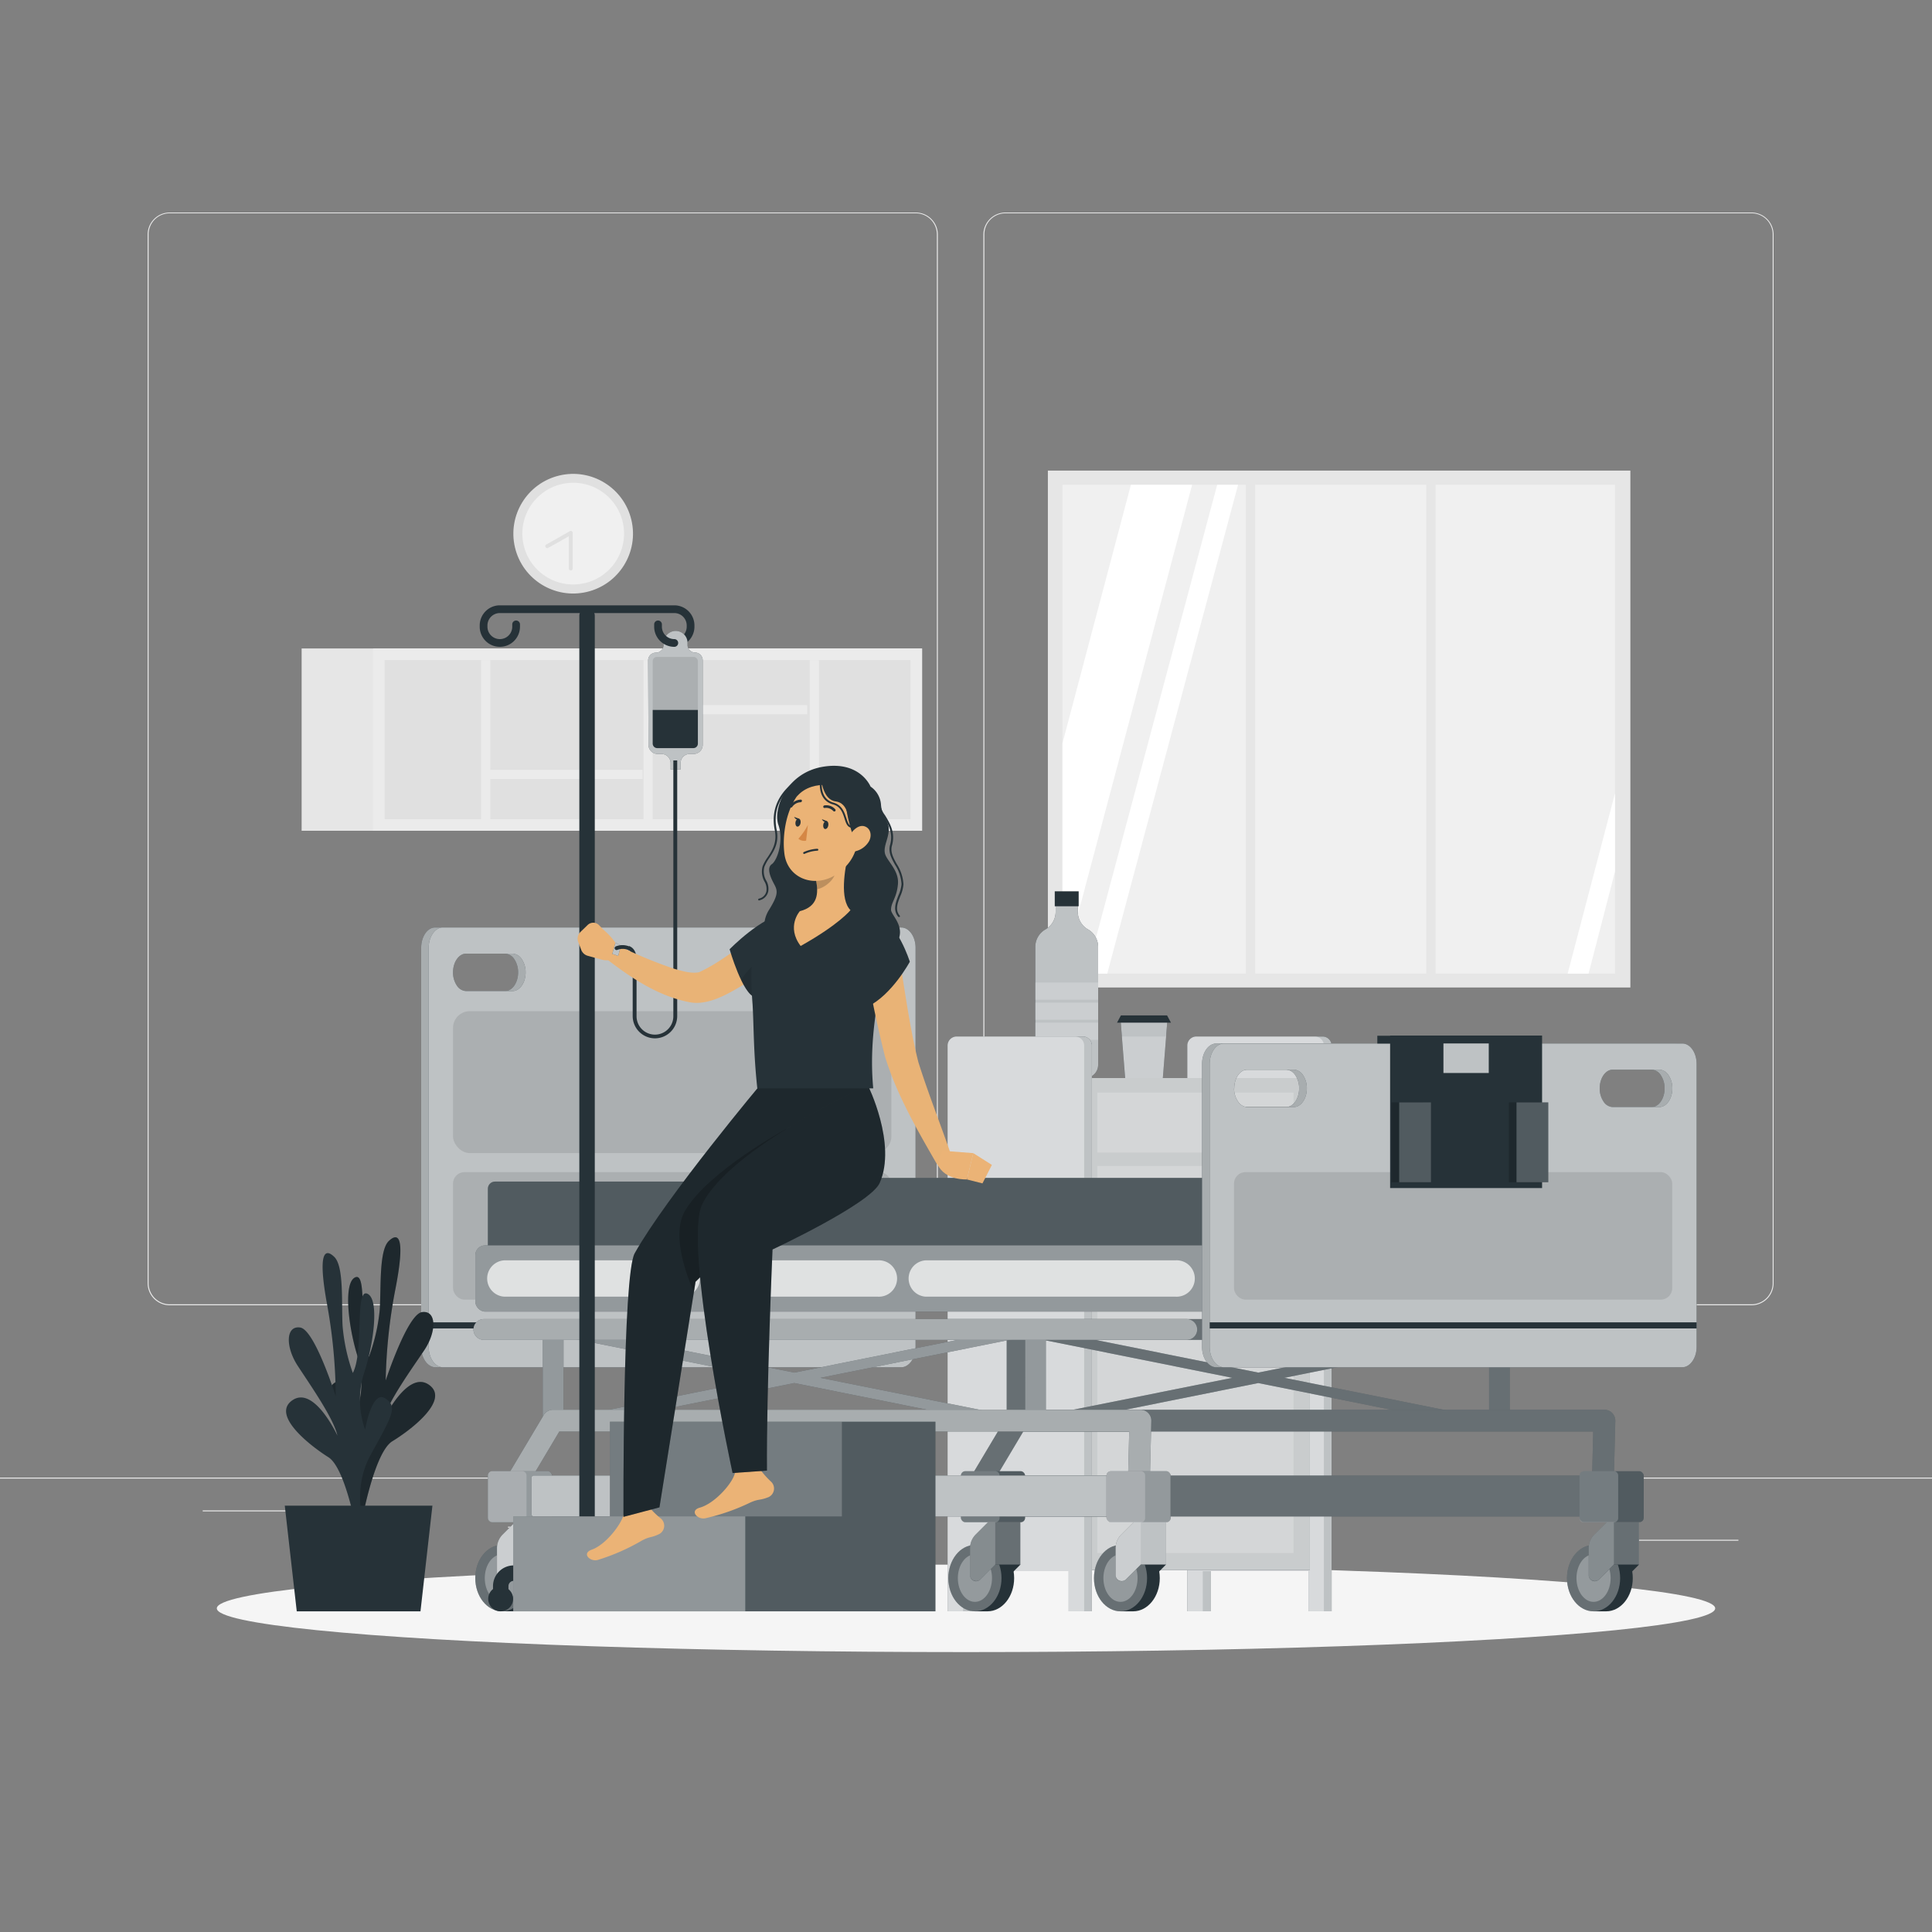<svg xmlns="http://www.w3.org/2000/svg" viewBox="0 0 500 500"><rect x="0" y="0" width="500" height="500" fill="#808080" stroke="none"/><g id="freepik--background-complete--inject-2"><rect y="382.4" width="500" height="0.25" style="fill:#ebebeb"></rect><rect x="416.78" y="398.49" width="33.12" height="0.25" style="fill:#ebebeb"></rect><rect x="322.53" y="401.21" width="8.69" height="0.25" style="fill:#ebebeb"></rect><rect x="396.59" y="389.21" width="19.19" height="0.25" style="fill:#ebebeb"></rect><rect x="52.46" y="390.89" width="43.19" height="0.25" style="fill:#ebebeb"></rect><rect x="104.56" y="390.89" width="6.33" height="0.25" style="fill:#ebebeb"></rect><rect x="131.47" y="395.11" width="93.68" height="0.25" style="fill:#ebebeb"></rect><path d="M237,337.8H43.91a5.71,5.71,0,0,1-5.7-5.71V60.66A5.71,5.71,0,0,1,43.91,55H237a5.71,5.71,0,0,1,5.71,5.71V332.09A5.71,5.71,0,0,1,237,337.8ZM43.91,55.2a5.46,5.46,0,0,0-5.45,5.46V332.09a5.46,5.46,0,0,0,5.45,5.46H237a5.47,5.47,0,0,0,5.46-5.46V60.66A5.47,5.47,0,0,0,237,55.2Z" style="fill:#ebebeb"></path><path d="M453.31,337.8H260.21a5.72,5.72,0,0,1-5.71-5.71V60.66A5.72,5.72,0,0,1,260.21,55h193.1A5.71,5.71,0,0,1,459,60.66V332.09A5.71,5.71,0,0,1,453.31,337.8ZM260.21,55.2a5.47,5.47,0,0,0-5.46,5.46V332.09a5.47,5.47,0,0,0,5.46,5.46h193.1a5.47,5.47,0,0,0,5.46-5.46V60.66a5.47,5.47,0,0,0-5.46-5.46Z" style="fill:#ebebeb"></path><rect x="271.19" y="121.79" width="150.75" height="133.77" style="fill:#e6e6e6"></rect><rect x="274.96" y="125.46" width="143.01" height="126.51" style="fill:#f0f0f0"></rect><polygon points="308.52 125.46 274.96 251.69 274.96 192.37 292.68 125.46 308.52 125.46" style="fill:#fff"></polygon><polygon points="320.41 125.46 286.55 251.97 281.15 251.97 315.01 125.46 320.41 125.46" style="fill:#fff"></polygon><polygon points="417.97 205.28 417.97 225.5 411.12 251.97 405.71 251.97 417.97 205.28" style="fill:#fff"></polygon><rect x="322.43" y="123.18" width="2.41" height="131.61" style="fill:#e6e6e6"></rect><rect x="369.12" y="123.18" width="2.41" height="131.61" style="fill:#e6e6e6"></rect><rect x="78.06" y="167.82" width="160.57" height="47.18" style="fill:#e6e6e6"></rect><rect x="96.54" y="167.82" width="142.09" height="47.18" style="fill:#ebebeb"></rect><rect x="146.99" y="123.37" width="41.18" height="136.09" transform="translate(359 23.83) rotate(90)" style="fill:#e0e0e0"></rect><rect x="124.51" y="170.82" width="2.37" height="41.18" style="fill:#ebebeb"></rect><rect x="144.52" y="179.83" width="2.37" height="41.18" transform="translate(346.13 54.71) rotate(90)" style="fill:#ebebeb"></rect><rect x="187.13" y="163.09" width="2.37" height="41.18" transform="translate(372 -4.64) rotate(90)" style="fill:#ebebeb"></rect><rect x="166.54" y="170.82" width="2.37" height="41.18" style="fill:#ebebeb"></rect><rect x="209.57" y="170.82" width="2.37" height="41.18" style="fill:#ebebeb"></rect><circle cx="148.34" cy="138.11" r="15.48" transform="translate(-27.76 37.78) rotate(-13.28)" style="fill:#e0e0e0"></circle><circle cx="148.34" cy="138.11" r="13.16" transform="translate(-20.21 25.54) rotate(-9.22)" style="fill:#f0f0f0"></circle><polyline points="147.72 147.13 147.72 137.93 141.62 141.38" style="fill:#f0f0f0"></polyline><path d="M147.72,147.63a.5.5,0,0,1-.5-.5v-8.34l-5.35,3a.49.49,0,0,1-.68-.19.49.49,0,0,1,.19-.68l6.09-3.45a.5.5,0,0,1,.5,0,.52.52,0,0,1,.25.43v9.2A.5.5,0,0,1,147.72,147.63Z" style="fill:#e0e0e0"></path></g><g id="freepik--Shadow--inject-2"><ellipse id="freepik--path--inject-2" cx="250" cy="416.24" rx="193.89" ry="11.32" style="fill:#f5f5f5"></ellipse></g><g id="freepik--Furniture--inject-2"><path d="M278.94,236v-3.27H273.2V236a5.21,5.21,0,0,1-2.63,4.53h0a5.2,5.2,0,0,0-2.63,4.53v30.5a3.44,3.44,0,0,0,3.45,3.45h9.36a3.44,3.44,0,0,0,3.45-3.45v-30.5a5.22,5.22,0,0,0-2.63-4.53h0A5.21,5.21,0,0,1,278.94,236Z" style="fill:#263238"></path><path d="M278.94,236v-3.27H273.2V236a5.21,5.21,0,0,1-2.63,4.53h0a5.2,5.2,0,0,0-2.63,4.53v30.5a3.44,3.44,0,0,0,3.45,3.45h9.36a3.44,3.44,0,0,0,3.45-3.45v-30.5a5.22,5.22,0,0,0-2.63-4.53h0A5.21,5.21,0,0,1,278.94,236Z" style="fill:#fff;opacity:0.7"></path><rect x="272.97" y="230.67" width="6.19" height="3.87" style="fill:#263238"></rect><rect x="267.94" y="254.28" width="16.26" height="4.44" style="fill:#fff;opacity:0.2"></rect><rect x="267.94" y="259.47" width="16.26" height="4.44" style="fill:#fff;opacity:0.2"></rect><rect x="267.94" y="264.66" width="16.26" height="4.44" style="fill:#fff;opacity:0.2"></rect><polygon points="300.94 279 291.18 279 290 263.91 302.13 263.91 300.94 279" style="fill:#263238"></polygon><polygon points="302.13 263.91 301.79 268.25 300.94 279 291.19 279 290.34 268.25 290 263.91 302.13 263.91" style="fill:#fff;opacity:0.7"></polygon><polygon points="301.79 268.25 300.94 279 291.19 279 290.34 268.25 301.79 268.25" style="fill:#fff;opacity:0.2"></polygon><polygon points="303.04 264.66 289.09 264.66 290.09 262.79 302.04 262.79 303.04 264.66" style="fill:#263238"></polygon><path d="M342.21,268.25h-32.6a2.34,2.34,0,0,0-2.33,2.33V417h6V406.6h25.34V417h6V270.58A2.34,2.34,0,0,0,342.21,268.25Z" style="fill:#263238"></path><path d="M342.21,268.25h-32.6a2.34,2.34,0,0,0-2.33,2.33V417h6V406.6h25.34V417h6V270.58A2.34,2.34,0,0,0,342.21,268.25Z" style="fill:#fff;opacity:0.7"></path><path d="M340.21,268.25h-30.6a2.34,2.34,0,0,0-2.33,2.33V417h4V406.6h27.34V417h4V270.58A2.34,2.34,0,0,0,340.21,268.25Z" style="fill:#fff;opacity:0.4"></path><rect x="248.31" y="279" width="90.68" height="127.34" style="fill:#263238"></rect><rect x="248.31" y="279" width="90.68" height="127.34" style="fill:#fff;opacity:0.75"></rect><path d="M280.17,268.25H247.58a2.34,2.34,0,0,0-2.34,2.33V417h6V406.6h25.34V417h6V270.58A2.33,2.33,0,0,0,280.17,268.25Z" style="fill:#263238"></path><path d="M280.17,268.25H247.58a2.34,2.34,0,0,0-2.34,2.33V417h6V406.6h25.34V417h6V270.58A2.33,2.33,0,0,0,280.17,268.25Z" style="fill:#fff;opacity:0.7"></path><path d="M278.17,268.25H247.58a2.34,2.34,0,0,0-2.34,2.33V417h4V406.6h27.34V417h4V270.58A2.34,2.34,0,0,0,278.17,268.25Z" style="fill:#fff;opacity:0.4"></path><rect x="283.98" y="282.77" width="50.79" height="15.51" style="fill:#fff;opacity:0.2"></rect><rect x="283.98" y="301.76" width="50.79" height="100.16" style="fill:#fff;opacity:0.2"></rect></g><g id="freepik--Character--inject-2"><path d="M261.75,370.15c-.76-.23-1.22-.62-1.22-1v-25a.67.67,0,0,1,.06-.28,1.1,1.1,0,0,1,.35-.41,2.84,2.84,0,0,1,.82-.38,4.86,4.86,0,0,1,1.07-.19H388.45a5.89,5.89,0,0,1,1.09.19,3,3,0,0,1,.8.38,1.2,1.2,0,0,1,.35.41.54.54,0,0,1,.05.28v25c0,.42-.45.81-1.21,1a5.6,5.6,0,0,1-2.55.1l-61.34-12.32L264.3,370.25a5.49,5.49,0,0,1-1.08.1A5.33,5.33,0,0,1,261.75,370.15Zm4.16-24.21v21.27l53-10.63Zm66.47,10.64,53,10.63V345.94Zm-56.23-11.29,49.49,9.94,49.48-9.94Z" style="fill:#263238"></path><g style="opacity:0.3"><path d="M261.75,370.15c-.76-.23-1.22-.62-1.22-1v-25a.67.67,0,0,1,.06-.28,1.1,1.1,0,0,1,.35-.41,2.84,2.84,0,0,1,.82-.38,4.86,4.86,0,0,1,1.07-.19H388.45a5.89,5.89,0,0,1,1.09.19,3,3,0,0,1,.8.38,1.2,1.2,0,0,1,.35.41.54.54,0,0,1,.05.28v25c0,.42-.45.81-1.21,1a5.6,5.6,0,0,1-2.55.1l-61.34-12.32L264.3,370.25a5.49,5.49,0,0,1-1.08.1A5.33,5.33,0,0,1,261.75,370.15Zm4.16-24.21v21.27l53-10.63Zm66.47,10.64,53,10.63V345.94Zm-56.23-11.29,49.49,9.94,49.48-9.94Z" style="fill:#fff"></path></g><path d="M245.3,341.38H427.21a2.68,2.68,0,0,1,2.69,2.69h0a2.69,2.69,0,0,1-2.69,2.69H245.3a2.69,2.69,0,0,1-2.69-2.69h0A2.68,2.68,0,0,1,245.3,341.38Z" style="fill:#263238"></path><g style="opacity:0.3"><path d="M245.3,341.38H427.21a2.68,2.68,0,0,1,2.69,2.69h0a2.69,2.69,0,0,1-2.69,2.69H245.3a2.69,2.69,0,0,1-2.69-2.69h0A2.68,2.68,0,0,1,245.3,341.38Z" style="fill:#fff"></path></g><path d="M414.73,390.17a2.82,2.82,0,0,0,2.82-2.76l.49-19.68a2.82,2.82,0,0,0-2.83-2.89h-152a2.81,2.81,0,0,0-2.42,1.38l-10.89,18.27a2.82,2.82,0,0,0,4.85,2.89l10.07-16.9H412.32l-.41,16.79a2.83,2.83,0,0,0,2.75,2.9Z" style="fill:#263238"></path><g style="opacity:0.3"><path d="M414.73,390.17a2.82,2.82,0,0,0,2.82-2.76l.49-19.68a2.82,2.82,0,0,0-2.83-2.89h-152a2.81,2.81,0,0,0-2.42,1.38l-10.89,18.27a2.82,2.82,0,0,0,4.85,2.89l10.07-16.9H412.32l-.41,16.79a2.83,2.83,0,0,0,2.75,2.9Z" style="fill:#fff"></path></g><path d="M109,245.3V348.57c0,2.91,1.66,5.27,3.69,5.27H231.28c2,0,3.69-2.36,3.69-5.27V245.3c0-2.9-1.66-5.26-3.69-5.26H112.65C110.62,240,109,242.4,109,245.3Zm100.89,6.35c0-2.68,1.51-4.85,3.39-4.85h12a3,3,0,0,1,2.4,1.42,6,6,0,0,1,1,3.43c0,2.68-1.52,4.84-3.4,4.84h-12a3,3,0,0,1-2.4-1.42A6,6,0,0,1,209.85,251.65Zm-94.59,0c0-2.68,1.52-4.85,3.39-4.85h12a3,3,0,0,1,2.4,1.42,6.07,6.07,0,0,1,1,3.43c0,2.68-1.52,4.84-3.39,4.84h-12a3,3,0,0,1-2.4-1.42A6,6,0,0,1,115.26,251.65Z" style="fill:#263238"></path><path d="M109,245.3V348.57c0,2.91,1.66,5.27,3.69,5.27H231.28c2,0,3.69-2.36,3.69-5.27V245.3c0-2.9-1.66-5.26-3.69-5.26H112.65C110.62,240,109,242.4,109,245.3Zm100.89,6.35c0-2.68,1.51-4.85,3.39-4.85h12a3,3,0,0,1,2.4,1.42,6,6,0,0,1,1,3.43c0,2.68-1.52,4.84-3.4,4.84h-12a3,3,0,0,1-2.4-1.42A6,6,0,0,1,209.85,251.65Zm-94.59,0c0-2.68,1.52-4.85,3.39-4.85h12a3,3,0,0,1,2.4,1.42,6.07,6.07,0,0,1,1,3.43c0,2.68-1.52,4.84-3.39,4.84h-12a3,3,0,0,1-2.4-1.42A6,6,0,0,1,115.26,251.65Z" style="fill:#fff;opacity:0.6"></path><path d="M110.94,245.3V348.57c0,2.91,1.66,5.27,3.69,5.27H233.26c2,0,3.69-2.36,3.69-5.27V245.3c0-2.9-1.66-5.26-3.69-5.26H114.63C112.6,240,110.94,242.4,110.94,245.3Zm100.89,6.35c0-2.68,1.52-4.85,3.4-4.85h12a3,3,0,0,1,2.4,1.42,6,6,0,0,1,1,3.43c0,2.68-1.52,4.84-3.4,4.84h-12a3,3,0,0,1-2.41-1.42A6,6,0,0,1,211.83,251.65Zm-94.59,0c0-2.68,1.52-4.85,3.39-4.85h12a3,3,0,0,1,2.4,1.42,6.07,6.07,0,0,1,1,3.43c0,2.68-1.52,4.84-3.39,4.84h-12a3,3,0,0,1-2.4-1.42A6,6,0,0,1,117.24,251.65Z" style="fill:#263238"></path><path d="M110.94,245.3V348.57c0,2.91,1.66,5.27,3.69,5.27H233.26c2,0,3.69-2.36,3.69-5.27V245.3c0-2.9-1.66-5.26-3.69-5.26H114.63C112.6,240,110.94,242.4,110.94,245.3Zm100.89,6.35c0-2.68,1.52-4.85,3.4-4.85h12a3,3,0,0,1,2.4,1.42,6,6,0,0,1,1,3.43c0,2.68-1.52,4.84-3.4,4.84h-12a3,3,0,0,1-2.41-1.42A6,6,0,0,1,211.83,251.65Zm-94.59,0c0-2.68,1.52-4.85,3.39-4.85h12a3,3,0,0,1,2.4,1.42,6.07,6.07,0,0,1,1,3.43c0,2.68-1.52,4.84-3.39,4.84h-12a3,3,0,0,1-2.4-1.42A6,6,0,0,1,117.24,251.65Z" style="fill:#fff;opacity:0.7"></path><rect x="117.24" y="303.36" width="113.41" height="32.99" rx="2.95" transform="translate(347.89 639.7) rotate(180)" style="opacity:0.1"></rect><rect x="110.94" y="342.22" width="126.01" height="1.58" style="fill:#263238"></rect><path d="M141.67,370.15c-.75-.23-1.21-.62-1.21-1v-25a.54.54,0,0,1,0-.28,1.2,1.2,0,0,1,.35-.41,3.12,3.12,0,0,1,.82-.38,4.86,4.86,0,0,1,1.07-.19H268.37a5.6,5.6,0,0,1,1.09.19,2.84,2.84,0,0,1,.8.38,1,1,0,0,1,.35.41.67.67,0,0,1,.06.28v25c0,.42-.46.81-1.22,1a5.56,5.56,0,0,1-2.54.1l-61.35-12.32-61.34,12.32a5.66,5.66,0,0,1-2.55-.1Zm4.17-24.21v21.27l53-10.63Zm66.47,10.64,53,10.63V345.94Zm-56.23-11.29,49.48,9.94,49.49-9.94Z" style="fill:#263238"></path><g style="opacity:0.5"><path d="M141.67,370.15c-.75-.23-1.21-.62-1.21-1v-25a.54.54,0,0,1,0-.28,1.2,1.2,0,0,1,.35-.41,3.12,3.12,0,0,1,.82-.38,4.86,4.86,0,0,1,1.07-.19H268.37a5.6,5.6,0,0,1,1.09.19,2.84,2.84,0,0,1,.8.38,1,1,0,0,1,.35.41.67.67,0,0,1,.06.28v25c0,.42-.46.81-1.22,1a5.56,5.56,0,0,1-2.54.1l-61.35-12.32-61.34,12.32a5.66,5.66,0,0,1-2.55-.1Zm4.17-24.21v21.27l53-10.63Zm66.47,10.64,53,10.63V345.94Zm-56.23-11.29,49.48,9.94,49.49-9.94Z" style="fill:#fff"></path></g><path d="M125.22,341.38H307.14a2.69,2.69,0,0,1,2.69,2.69h0a2.7,2.7,0,0,1-2.69,2.69H125.22a2.7,2.7,0,0,1-2.69-2.69h0A2.69,2.69,0,0,1,125.22,341.38Z" style="fill:#263238"></path><g style="opacity:0.6"><path d="M125.22,341.38H307.14a2.69,2.69,0,0,1,2.69,2.69h0a2.7,2.7,0,0,1-2.69,2.69H125.22a2.7,2.7,0,0,1-2.69-2.69h0A2.69,2.69,0,0,1,125.22,341.38Z" style="fill:#fff"></path></g><path d="M294.66,390.17a2.83,2.83,0,0,0,2.82-2.76l.48-19.68a2.82,2.82,0,0,0-2.82-2.89h-152a2.82,2.82,0,0,0-2.43,1.38l-10.88,18.27a2.82,2.82,0,0,0,4.85,2.89l10.06-16.9h147.5l-.42,16.79a2.83,2.83,0,0,0,2.75,2.9Z" style="fill:#263238"></path><g style="opacity:0.6"><path d="M294.66,390.17a2.83,2.83,0,0,0,2.82-2.76l.48-19.68a2.82,2.82,0,0,0-2.82-2.89h-152a2.82,2.82,0,0,0-2.43,1.38l-10.88,18.27a2.82,2.82,0,0,0,4.85,2.89l10.06-16.9h147.5l-.42,16.79a2.83,2.83,0,0,0,2.75,2.9Z" style="fill:#fff"></path></g><rect x="126.26" y="305.78" width="202.52" height="19.86" rx="1.85" transform="translate(455.04 631.43) rotate(180)" style="fill:#263238"></rect><rect x="126.26" y="305.78" width="202.52" height="19.86" rx="1.85" transform="translate(455.04 631.43) rotate(180)" style="fill:#fff;opacity:0.2"></rect><rect x="191.32" y="304.85" width="232.56" height="21.66" rx="2.14" transform="translate(615.19 631.35) rotate(180)" style="fill:#263238"></rect><rect x="191.32" y="304.85" width="232.56" height="21.66" rx="2.14" transform="translate(615.19 631.35) rotate(180)" style="fill:#fff;opacity:0.2"></rect><polygon points="264.1 404.9 259.78 409.22 256.98 409.22 255.76 402.28 264.1 404.9" style="fill:#263238"></polygon><path d="M252.31,399.83h3.27c3.8,0,6.88,3.85,6.88,8.59s-3.08,8.59-6.88,8.59h-3.27c-3.8,0-6.88-3.85-6.88-8.59S248.51,399.83,252.31,399.83Z" style="fill:#263238"></path><ellipse cx="252.31" cy="408.42" rx="6.88" ry="8.59" style="fill:#fff;opacity:0.3"></ellipse><ellipse cx="252.31" cy="408.42" rx="4.42" ry="6.14" style="fill:#fff;opacity:0.3"></ellipse><path d="M251.05,407.61v-6.93a5,5,0,0,1,1.47-3.55l4-4h7.54v11.81h-6.52l-3.82,3.82a1.62,1.62,0,0,1-1.2.46h0A1.59,1.59,0,0,1,251.05,407.61Z" style="fill:#263238"></path><path d="M251.05,400.69v6.92a1.57,1.57,0,0,0,1.5,1.57,1.54,1.54,0,0,0,1.2-.46l3.82-3.82h6.52V393.1h-7.54l-4,4A5,5,0,0,0,251.05,400.69Z" style="fill:#fff;opacity:0.3"></path><path d="M251.05,400.69v6.92a1.57,1.57,0,0,0,1.5,1.57,1.54,1.54,0,0,0,1.2-.46l3.82-3.82V393.1h-1l-4,4A5,5,0,0,0,251.05,400.69Z" style="fill:#fff;opacity:0.2"></path><rect x="248.68" y="380.73" width="16.6" height="13.22" rx="1.13" transform="translate(513.97 774.69) rotate(180)" style="fill:#263238"></rect><path d="M248.69,381.86v11a1.13,1.13,0,0,0,1.13,1.14h14.33a1.14,1.14,0,0,0,1.13-1.14v-11a1.14,1.14,0,0,0-1.13-1.13H249.82A1.13,1.13,0,0,0,248.69,381.86Z" style="fill:#fff;opacity:0.2"></path><path d="M248.69,381.86v11a1.13,1.13,0,0,0,1.13,1.14h7.74a1.14,1.14,0,0,0,1.13-1.14v-11a1.14,1.14,0,0,0-1.13-1.13h-7.74A1.13,1.13,0,0,0,248.69,381.86Z" style="fill:#fff;opacity:0.2"></path><path d="M259.93,381.85H416.47a.61.61,0,0,1,.61.61v9.38a.61.61,0,0,1-.61.61H259.93a0,0,0,0,1,0,0V381.85A0,0,0,0,1,259.93,381.85Z" transform="translate(677.01 774.31) rotate(180)" style="fill:#263238"></path><path d="M259.93,381.85H416.47a.61.61,0,0,1,.61.61v9.38a.61.61,0,0,1-.61.61H259.93a0,0,0,0,1,0,0V381.85A0,0,0,0,1,259.93,381.85Z" transform="translate(677.01 774.31) rotate(180)" style="fill:#fff;opacity:0.3"></path><polygon points="424.19 404.9 419.88 409.22 417.08 409.22 415.86 402.28 424.19 404.9" style="fill:#263238"></polygon><path d="M412.41,399.83h3.27c3.8,0,6.88,3.85,6.88,8.59s-3.08,8.59-6.88,8.59h-3.27c-3.8,0-6.88-3.85-6.88-8.59S408.61,399.83,412.41,399.83Z" style="fill:#263238"></path><ellipse cx="412.41" cy="408.42" rx="6.88" ry="8.59" style="fill:#fff;opacity:0.3"></ellipse><ellipse cx="412.41" cy="408.42" rx="4.42" ry="6.14" style="fill:#fff;opacity:0.3"></ellipse><path d="M411.15,407.61v-6.93a5,5,0,0,1,1.48-3.55l4-4h7.55v11.81h-6.53l-3.82,3.82a1.62,1.62,0,0,1-1.2.46h0A1.59,1.59,0,0,1,411.15,407.61Z" style="fill:#263238"></path><path d="M411.15,400.69v6.92a1.57,1.57,0,0,0,1.5,1.57,1.54,1.54,0,0,0,1.2-.46l3.82-3.82h6.53V393.1h-7.55l-4,4A5,5,0,0,0,411.15,400.69Z" style="fill:#fff;opacity:0.3"></path><path d="M411.15,400.69v6.92a1.57,1.57,0,0,0,1.5,1.57,1.54,1.54,0,0,0,1.2-.46l3.82-3.82V393.1h-1l-4,4A5,5,0,0,0,411.15,400.69Z" style="fill:#fff;opacity:0.2"></path><rect x="408.78" y="380.73" width="16.6" height="13.22" rx="1.13" transform="translate(834.17 774.69) rotate(180)" style="fill:#263238"></rect><path d="M408.79,381.86v11a1.13,1.13,0,0,0,1.13,1.14h14.33a1.14,1.14,0,0,0,1.13-1.14v-11a1.14,1.14,0,0,0-1.13-1.13H409.92A1.13,1.13,0,0,0,408.79,381.86Z" style="fill:#fff;opacity:0.2"></path><path d="M408.79,381.86v11a1.13,1.13,0,0,0,1.13,1.14h7.74a1.14,1.14,0,0,0,1.13-1.14v-11a1.14,1.14,0,0,0-1.13-1.13h-7.74A1.13,1.13,0,0,0,408.79,381.86Z" style="fill:#fff;opacity:0.2"></path><rect x="123" y="322.3" width="230.71" height="17.14" rx="2.52" transform="translate(476.72 661.74) rotate(180)" style="fill:#263238"></rect><rect x="123" y="322.3" width="230.71" height="17.14" rx="2.52" transform="translate(476.72 661.74) rotate(180)" style="fill:#fff;opacity:0.5"></rect><g style="opacity:0.7"><path d="M187.61,335.58h39.63a4.71,4.71,0,1,0,0-9.41H187.61a4.71,4.71,0,1,0,0,9.41Z" style="fill:#fff"></path></g><g style="opacity:0.7"><path d="M239.64,335.58h64.65a4.71,4.71,0,1,0,0-9.41H239.64a4.71,4.71,0,0,0,0,9.41Z" style="fill:#fff"></path></g><g style="opacity:0.7"><path d="M130.57,335.58h45.64a4.71,4.71,0,1,0,0-9.41H130.57a4.71,4.71,0,0,0,0,9.41Z" style="fill:#fff"></path></g><path d="M311.09,275.32v73.25c0,2.91,1.65,5.27,3.69,5.27H433.4c2,0,3.7-2.36,3.7-5.27V275.32c0-2.9-1.66-5.26-3.7-5.26H314.78C312.74,270.06,311.09,272.42,311.09,275.32ZM412,281.67c0-2.68,1.52-4.85,3.4-4.85h12a3,3,0,0,1,2.4,1.42,6.07,6.07,0,0,1,1,3.43c0,2.68-1.52,4.84-3.4,4.84h-12a3,3,0,0,1-2.4-1.42A6,6,0,0,1,412,281.67Zm-94.58,0c0-2.68,1.52-4.85,3.39-4.85h12a3,3,0,0,1,2.4,1.42,6,6,0,0,1,1,3.43c0,2.68-1.52,4.84-3.4,4.84h-12a3,3,0,0,1-2.4-1.42A6,6,0,0,1,317.39,281.67Z" style="fill:#263238"></path><path d="M311.09,275.32v73.25c0,2.91,1.65,5.27,3.69,5.27H433.4c2,0,3.7-2.36,3.7-5.27V275.32c0-2.9-1.66-5.26-3.7-5.26H314.78C312.74,270.06,311.09,272.42,311.09,275.32ZM412,281.67c0-2.68,1.52-4.85,3.4-4.85h12a3,3,0,0,1,2.4,1.42,6.07,6.07,0,0,1,1,3.43c0,2.68-1.52,4.84-3.4,4.84h-12a3,3,0,0,1-2.4-1.42A6,6,0,0,1,412,281.67Zm-94.58,0c0-2.68,1.52-4.85,3.39-4.85h12a3,3,0,0,1,2.4,1.42,6,6,0,0,1,1,3.43c0,2.68-1.52,4.84-3.4,4.84h-12a3,3,0,0,1-2.4-1.42A6,6,0,0,1,317.39,281.67Z" style="fill:#fff;opacity:0.6"></path><path d="M313.07,275.32v73.25c0,2.91,1.65,5.27,3.69,5.27H435.38c2,0,3.7-2.36,3.7-5.27V275.32c0-2.9-1.66-5.26-3.7-5.26H316.76C314.72,270.06,313.07,272.42,313.07,275.32ZM414,281.67c0-2.68,1.52-4.85,3.4-4.85h12a3,3,0,0,1,2.4,1.42,6.07,6.07,0,0,1,1,3.43c0,2.68-1.52,4.84-3.4,4.84h-12a3,3,0,0,1-2.4-1.42A6,6,0,0,1,414,281.67Zm-94.58,0c0-2.68,1.52-4.85,3.39-4.85h12a3,3,0,0,1,2.4,1.42,6,6,0,0,1,1,3.43c0,2.68-1.52,4.84-3.4,4.84h-12a3,3,0,0,1-2.4-1.42A6,6,0,0,1,319.37,281.67Z" style="fill:#263238"></path><path d="M313.07,275.32v73.25c0,2.91,1.65,5.27,3.69,5.27H435.38c2,0,3.7-2.36,3.7-5.27V275.32c0-2.9-1.66-5.26-3.7-5.26H316.76C314.72,270.06,313.07,272.42,313.07,275.32ZM414,281.67c0-2.68,1.52-4.85,3.4-4.85h12a3,3,0,0,1,2.4,1.42,6.07,6.07,0,0,1,1,3.43c0,2.68-1.52,4.84-3.4,4.84h-12a3,3,0,0,1-2.4-1.42A6,6,0,0,1,414,281.67Zm-94.58,0c0-2.68,1.52-4.85,3.39-4.85h12a3,3,0,0,1,2.4,1.42,6,6,0,0,1,1,3.43c0,2.68-1.52,4.84-3.4,4.84h-12a3,3,0,0,1-2.4-1.42A6,6,0,0,1,319.37,281.67Z" style="fill:#fff;opacity:0.7"></path><rect x="319.37" y="303.36" width="113.41" height="32.99" rx="2.95" transform="translate(752.14 639.7) rotate(180)" style="opacity:0.1"></rect><rect x="313.07" y="342.22" width="126.01" height="1.58" style="fill:#263238"></rect><path d="M359.76,268v39.47h39.33V268Zm13.8,2h11.73v7.69H373.56Z" style="fill:#263238"></path><rect x="390.49" y="285.3" width="8.22" height="20.66" transform="translate(789.2 591.26) rotate(180)" style="fill:#263238"></rect><rect x="390.49" y="285.3" width="8.22" height="20.66" transform="translate(789.2 591.26) rotate(180)" style="opacity:0.2"></rect><rect x="360.12" y="285.3" width="8.22" height="20.66" transform="translate(728.47 591.26) rotate(180)" style="fill:#263238"></rect><rect x="360.12" y="285.3" width="8.22" height="20.66" transform="translate(728.47 591.26) rotate(180)" style="opacity:0.2"></rect><rect x="392.47" y="285.3" width="8.22" height="20.66" transform="translate(793.16 591.26) rotate(180)" style="fill:#263238"></rect><rect x="392.47" y="285.3" width="8.22" height="20.66" transform="translate(793.16 591.26) rotate(180)" style="fill:#fff;opacity:0.2"></rect><rect x="362.1" y="285.3" width="8.22" height="20.66" transform="translate(732.43 591.26) rotate(180)" style="fill:#263238"></rect><rect x="362.1" y="285.3" width="8.22" height="20.66" transform="translate(732.43 591.26) rotate(180)" style="fill:#fff;opacity:0.2"></rect><rect x="356.45" y="268.04" width="5.31" height="2.02" transform="translate(718.21 538.11) rotate(180)" style="fill:#263238"></rect><polygon points="141.66 404.9 137.35 409.22 134.55 409.22 133.33 402.28 141.66 404.9" style="fill:#263238"></polygon><path d="M129.88,399.83h3.27c3.8,0,6.88,3.85,6.88,8.59S137,417,133.15,417h-3.27c-3.8,0-6.88-3.85-6.88-8.59S126.08,399.83,129.88,399.83Z" style="fill:#263238"></path><ellipse cx="129.88" cy="408.42" rx="6.88" ry="8.59" style="fill:#fff;opacity:0.3"></ellipse><ellipse cx="129.88" cy="408.42" rx="4.42" ry="6.14" style="fill:#fff;opacity:0.3"></ellipse><path d="M128.62,407.61v-6.93a5,5,0,0,1,1.48-3.55l4-4h7.54v11.81h-6.52l-3.82,3.82a1.62,1.62,0,0,1-1.2.46h0A1.59,1.59,0,0,1,128.62,407.61Z" style="fill:#263238"></path><path d="M128.62,400.69v6.92a1.57,1.57,0,0,0,1.5,1.57,1.54,1.54,0,0,0,1.2-.46l3.82-3.82h6.53V393.1h-7.55l-4,4A5,5,0,0,0,128.62,400.69Z" style="fill:#fff;opacity:0.7"></path><path d="M128.62,400.69v6.92a1.57,1.57,0,0,0,1.5,1.57,1.54,1.54,0,0,0,1.2-.46l3.82-3.82V393.1h-1l-4,4A5,5,0,0,0,128.62,400.69Z" style="fill:#fff;opacity:0.2"></path><rect x="126.25" y="380.73" width="16.6" height="13.22" rx="1.13" transform="translate(269.11 774.69) rotate(180)" style="fill:#263238"></rect><rect x="126.26" y="380.73" width="16.59" height="13.22" rx="1.13" style="fill:#fff;opacity:0.5"></rect><path d="M126.26,381.86v11a1.13,1.13,0,0,0,1.13,1.14h7.74a1.14,1.14,0,0,0,1.13-1.14v-11a1.14,1.14,0,0,0-1.13-1.13h-7.74A1.13,1.13,0,0,0,126.26,381.86Z" style="fill:#fff;opacity:0.2"></path><path d="M137.5,381.85H294a.61.61,0,0,1,.61.61v9.38a.61.61,0,0,1-.61.61H137.5a0,0,0,0,1,0,0V381.85A0,0,0,0,1,137.5,381.85Z" transform="translate(432.15 774.31) rotate(180)" style="fill:#263238"></path><path d="M137.5,381.85H294a.61.61,0,0,1,.61.61v9.38a.61.61,0,0,1-.61.61H137.5a0,0,0,0,1,0,0V381.85A0,0,0,0,1,137.5,381.85Z" transform="translate(432.15 774.31) rotate(180)" style="fill:#fff;opacity:0.7"></path><polygon points="301.77 404.9 297.45 409.22 294.65 409.22 293.43 402.28 301.77 404.9" style="fill:#263238"></polygon><path d="M290,399.83h3.27c3.8,0,6.88,3.85,6.88,8.59s-3.08,8.59-6.88,8.59H290c-3.8,0-6.88-3.85-6.88-8.59S286.18,399.83,290,399.83Z" style="fill:#263238"></path><ellipse cx="289.98" cy="408.42" rx="6.88" ry="8.59" style="fill:#fff;opacity:0.3"></ellipse><ellipse cx="289.98" cy="408.42" rx="4.42" ry="6.14" style="fill:#fff;opacity:0.3"></ellipse><path d="M288.72,407.61v-6.93a5,5,0,0,1,1.48-3.55l4-4h7.55v11.81h-6.53l-3.82,3.82a1.6,1.6,0,0,1-1.2.46h0A1.59,1.59,0,0,1,288.72,407.61Z" style="fill:#263238"></path><path d="M288.72,400.69v6.92a1.57,1.57,0,0,0,1.5,1.57,1.54,1.54,0,0,0,1.2-.46l3.82-3.82h6.53V393.1h-7.55l-4,4A5,5,0,0,0,288.72,400.69Z" style="fill:#fff;opacity:0.7"></path><path d="M288.72,400.69v6.92a1.57,1.57,0,0,0,1.5,1.57,1.54,1.54,0,0,0,1.2-.46l3.82-3.82V393.1h-1l-4,4A5,5,0,0,0,288.72,400.69Z" style="fill:#fff;opacity:0.2"></path><rect x="286.35" y="380.73" width="16.6" height="13.22" rx="1.13" transform="translate(589.31 774.69) rotate(180)" style="fill:#263238"></rect><path d="M286.36,381.86v11a1.13,1.13,0,0,0,1.13,1.14h14.33a1.14,1.14,0,0,0,1.13-1.14v-11a1.14,1.14,0,0,0-1.13-1.13H287.49A1.13,1.13,0,0,0,286.36,381.86Z" style="fill:#fff;opacity:0.5"></path><path d="M286.36,381.86v11a1.13,1.13,0,0,0,1.13,1.14h7.74a1.13,1.13,0,0,0,1.13-1.14v-11a1.13,1.13,0,0,0-1.13-1.13h-7.74A1.13,1.13,0,0,0,286.36,381.86Z" style="fill:#fff;opacity:0.2"></path><rect x="117.24" y="261.69" width="113.45" height="36.73" rx="4.35" style="opacity:0.1"></rect><path d="M171.08,413.79A3.22,3.22,0,1,1,174.3,417,3.22,3.22,0,0,1,171.08,413.79Z" style="fill:#263238"></path><path d="M126.35,413.79a3.22,3.22,0,1,1,3.21,3.22A3.22,3.22,0,0,1,126.35,413.79Z" style="fill:#263238"></path><path d="M174.3,415.79a2,2,0,0,1-2-2v-3.31a1.36,1.36,0,0,0-1.35-1.35h-38a1.36,1.36,0,0,0-1.36,1.35v3.31a2,2,0,0,1-4,0v-3.31a5.36,5.36,0,0,1,5.36-5.35h38a5.36,5.36,0,0,1,5.35,5.35v3.31A2,2,0,0,1,174.3,415.79Z" style="fill:#263238"></path><path d="M151.93,409.13a2,2,0,0,1-2-2V159.36a2,2,0,0,1,4,0V407.13A2,2,0,0,1,151.93,409.13Z" style="fill:#263238"></path><path d="M174.51,167.4a1,1,0,0,1,0-2,3.21,3.21,0,0,0,3.21-3.21v-.32a3.21,3.21,0,0,0-3.21-3.21H129.36a3.21,3.21,0,0,0-3.21,3.21v.32a3.21,3.21,0,1,0,6.42,0v-.6a1,1,0,1,1,2,0v.6a5.21,5.21,0,0,1-10.42,0v-.32a5.21,5.21,0,0,1,5.21-5.21h45.15a5.21,5.21,0,0,1,5.21,5.21v.32A5.21,5.21,0,0,1,174.51,167.4Z" style="fill:#263238"></path><path d="M167.74,170.91a2,2,0,0,1,2-2h0a2,2,0,0,0,2-2v-.37a3.2,3.2,0,0,1,2.93-3.26,3.09,3.09,0,0,1,3.26,3.09v.62a2,2,0,0,0,2,1.89,2,2,0,0,1,1.93,2v21.88a2.36,2.36,0,0,1-2.36,2.36h-1a2.37,2.37,0,0,0-2.37,2.36v1.68h-2.57v-1.68a2.37,2.37,0,0,0-2.37-2.36h-1a2.36,2.36,0,0,1-2.36-2.36Z" style="fill:#263238"></path><path d="M167.74,170.91a2,2,0,0,1,2-2h0a2,2,0,0,0,2-2v-.37a3.2,3.2,0,0,1,2.93-3.26,3.09,3.09,0,0,1,3.26,3.09v.62a2,2,0,0,0,2,1.89,2,2,0,0,1,1.93,2v21.88a2.36,2.36,0,0,1-2.36,2.36h-1a2.37,2.37,0,0,0-2.37,2.36v1.68h-2.57v-1.68a2.37,2.37,0,0,0-2.37-2.36h-1a2.36,2.36,0,0,1-2.36-2.36Z" style="fill:#fff;opacity:0.7"></path><rect x="168.92" y="170.01" width="11.69" height="23.6" rx="1.09" transform="translate(349.53 363.62) rotate(180)" style="opacity:0.1"></rect><path d="M180.61,183.74v8.69a1.18,1.18,0,0,1-1.18,1.18H170.1a1.18,1.18,0,0,1-1.18-1.18v-8.69Z" style="fill:#263238"></path><path d="M174.51,167.4a5.22,5.22,0,0,1-5.21-5.21v-.6a1,1,0,1,1,2,0v.6a3.21,3.21,0,0,0,3.21,3.21,1,1,0,0,1,0,2Z" style="fill:#263238"></path><path d="M169.5,268.72a5.77,5.77,0,0,1-5.76-5.76V248.5c0-.06.14-2.2-1.25-2.71l.34-.94c2.11.77,1.92,3.57,1.91,3.69V263a4.76,4.76,0,0,0,9.52,0v-66.2h1V263A5.77,5.77,0,0,1,169.5,268.72Z" style="fill:#263238"></path><polygon points="157.85 392.45 157.85 367.94 242.09 367.94 242.09 417.01 217.07 417.01 157.85 417.01 132.83 417.01 132.83 392.45 157.85 392.45" style="fill:#263238"></polygon><polygon points="132.83 392.45 132.83 417.01 242.09 417.01 242.09 367.94 157.85 367.94 157.85 392.45 132.83 392.45" style="fill:#fff;opacity:0.2"></polygon><polygon points="132.83 392.45 132.83 417.01 192.87 417.01 192.87 392.45 217.88 392.45 217.88 367.94 157.85 367.94 157.85 392.45 132.83 392.45" style="fill:#fff;opacity:0.2"></polygon><rect x="132.83" y="392.45" width="60.04" height="24.55" style="fill:#fff;opacity:0.2"></rect><path d="M225.3,203.57s-2.68-6.72-12.28-5.14-13,11-11.57,15.06-.26,9.14-1.71,10.16-.27,3.53.65,5.24,1,2.75-1.33,6.53a7.84,7.84,0,0,0,1.2,10c2.24,1.84,25.07,4.93,29.41,1.31,6.72-5.6.93-9.56.93-11.27,0-2,1.47-3,1.79-6.66s-3-6.07-3.38-8,1-3.81,1-6.22-1.67-2.71-2-6.19A6.18,6.18,0,0,0,225.3,203.57Z" style="fill:#263238"></path><path d="M154.72,403.71a54.26,54.26,0,0,0,11.38-5c2.24-1.2,2.26-.61,4.57-1.73a2.45,2.45,0,0,0,.43-3.93,22.93,22.93,0,0,1-3-2.88l-6.54,1.1c-.27,2.68-4.62,8.43-8.4,9.78C150.43,402,152.7,404.27,154.72,403.71Z" style="fill:#ebb376"></path><path d="M197.39,280s-25,29.82-33.13,44.35c-3.17,5.65-2.91,68.22-2.91,68.22l9.32-2.46L180,331.72l37.76-37,6.8-13.91Z" style="fill:#263238"></path><g style="opacity:0.2"><path d="M161.35,392.54l9.32-2.46,8.91-55.63.44-2.73,15.23-14.92,22.53-22.06,6.79-13.91L197.39,280s-25,29.81-33.13,44.34C161.09,330,161.35,392.54,161.35,392.54Z"></path></g><path d="M179.58,334.45l.44-2.73,15.23-14.92,8.16-24.59s-20,10.8-26.09,21.08C174.14,318.68,176.56,327.38,179.58,334.45Z" style="opacity:0.2"></path><path d="M182.52,392.93a53.69,53.69,0,0,0,11.72-4.11c2.33-1,2.3-.43,4.69-1.38a2.45,2.45,0,0,0,.72-3.89,23.26,23.26,0,0,1-2.8-3.09l-6.61.59c-.47,2.66-5.25,8.06-9.11,9.12C178.36,390.94,180.46,393.35,182.52,392.93Z" style="fill:#ebb376"></path><path d="M224.58,280.82s-35.72,16.26-42.82,30.83c-5,10.2,7.83,69.57,7.83,69.57l8.9-.63c-.16-20.6,1.44-57.23,1.44-57.23s25.35-11.83,27.73-17.21C232.14,296,224.58,280.82,224.58,280.82Z" style="fill:#263238"></path><g style="opacity:0.2"><path d="M224.58,280.82s-35.72,16.26-42.82,30.83c-5,10.2,7.83,69.57,7.83,69.57l8.9-.63c-.16-20.6,1.44-57.23,1.44-57.23s25.35-11.83,27.73-17.21C232.14,296,224.58,280.82,224.58,280.82Z"></path></g><path d="M201.86,248.16a97,97,0,0,1-10,7c-3.81,2.29-8.89,5.17-13.54,4.19-8.34-1.66-15.45-6.59-22-11.67a2.18,2.18,0,0,1,2.33-3.65,117,117,0,0,0,15.73,6.66c2.22.64,4.57,1.33,6.54.92,5.57-2.55,10.63-6.81,15.66-10.35a4.38,4.38,0,0,1,5.32,6.95Z" style="fill:#e9b376"></path><path d="M203.41,236.36c-6.22.69-14.59,9.31-14.59,9.31s3.37,11.73,6.62,12.43S203.41,236.36,203.41,236.36Z" style="fill:#263238"></path><path d="M197.33,256.43c-.65,1.15-1.3,1.79-1.89,1.67-1.27-.28-2.56-2.24-3.66-4.52a20.57,20.57,0,0,1,4.73-5.08C197.57,250.44,197.79,253.69,197.33,256.43Z" style="opacity:0.1"></path><path d="M194.59,248.2a86.7,86.7,0,0,0,.18,11.77c.33,5.74.21,12.31,1.22,21.7h30c-.74-8.13-.46-18.9,4.37-37.3a6.73,6.73,0,0,0-5.92-8.64c-1.15-.09-2.36-.17-3.61-.2a89.53,89.53,0,0,0-13.11.25c-1.42.15-2.9.36-4.3.58C198.32,237.17,194.65,243.11,194.59,248.2Z" style="fill:#263238"></path><path d="M149.66,243.84l.77,2a2.52,2.52,0,0,0,1.71,1.53l3.66,1a4.68,4.68,0,0,0,4.19-.94l.71-.6c-1-3.43-4.69-6.36-4.69-6.36l-.94-1a2.09,2.09,0,0,0-3-.07l-1.91,1.85A2.41,2.41,0,0,0,149.66,243.84Z" style="fill:#ebb376"></path><path d="M219.62,220.78c-1.06,4.24-2.31,12,.48,14.76,0,0-2.83,3.64-12.89,9.28-3.8-5-.22-9-.22-9,4.77-1.22,4.84-4.71,4.2-8Z" style="fill:#ebb376"></path><path d="M216.18,223.65l-5,4.16a12.35,12.35,0,0,1,.28,2.32c1.81-.29,4.39-2.31,4.68-4.2A6.22,6.22,0,0,0,216.18,223.65Z" style="opacity:0.2"></path><path d="M223.06,212.24c-1.15,6.84-1.49,9.75-5.32,13.09-5.75,5-13.83,2.58-14.73-4.35-.81-6.24,1.21-16.37,8.18-18.75A8.88,8.88,0,0,1,223.06,212.24Z" style="fill:#ebb376"></path><path d="M214.38,213.55c-.07.57-.42,1-.79,1s-.62-.5-.54-1.08.43-1,.8-1S214.46,213,214.38,213.55Z" style="fill:#263238"></path><path d="M207.2,212.93c-.07.58-.43,1-.8,1s-.61-.5-.54-1.08.43-1,.8-1S207.27,212.35,207.2,212.93Z" style="fill:#263238"></path><path d="M206.82,211.89l-1.31-.48S206.08,212.54,206.82,211.89Z" style="fill:#263238"></path><path d="M209.09,213.49a17.19,17.19,0,0,1-2.47,3.57,2.3,2.3,0,0,0,2,.5Z" style="fill:#d58745"></path><path d="M215.9,210a.31.31,0,0,1-.24-.1,2.5,2.5,0,0,0-2.22-.8.32.32,0,0,1-.38-.26.36.36,0,0,1,.28-.4,3.07,3.07,0,0,1,2.82,1,.35.35,0,0,1,0,.48A.37.37,0,0,1,215.9,210Z" style="fill:#263238"></path><path d="M204.72,209a.36.36,0,0,1-.24-.06.34.34,0,0,1,0-.47,3.54,3.54,0,0,1,2.76-1.53.3.3,0,0,1,.3.34.38.38,0,0,1-.36.34,2.8,2.8,0,0,0-2.17,1.23A.41.41,0,0,1,204.72,209Z" style="fill:#263238"></path><path d="M214,212.5,212.7,212S213.26,213.15,214,212.5Z" style="fill:#263238"></path><path d="M221.15,217.36s-2.87-7.27-2.39-13.42c0,0-8.18-2.9-12.53,2.18,0,0,1.14-4.8,8.4-5.58S230.17,208.76,221.15,217.36Z" style="fill:#263238"></path><path d="M224.72,218a5.56,5.56,0,0,1-3.54,2.35c-1.86.32-2.49-1.54-1.73-3.32.68-1.6,2.47-3.69,4.22-3.2S225.77,216.47,224.72,218Z" style="fill:#ebb376"></path><path d="M208.12,221a.25.25,0,0,1-.22-.13.24.24,0,0,1,.1-.34,9.39,9.39,0,0,1,3.53-.87h0a.26.26,0,0,1,.25.24.25.25,0,0,1-.24.26,9.18,9.18,0,0,0-3.31.81Z" style="fill:#263238"></path><path d="M230,245.63c-1.31,5.08-2.31,9.44-3,13.27-4.34-5.67-2.36-14.23-2.36-14.23C226.4,243.57,228.3,244.15,230,245.63Z" style="opacity:0.1"></path><path d="M231.79,242.48c2.05,10.72,3.23,21.86,5.87,32.36,2.57,8.18,5.8,16.23,8.59,24.35a2.18,2.18,0,0,1-3.92,1.84c-5.08-8.82-10.26-17.76-13.28-27.55a299.06,299.06,0,0,1-5.89-29.6c-.69-5.67,7.49-7,8.63-1.4Z" style="fill:#e9b376"></path><path d="M226.61,236.37c5.74,2.4,8.85,12.53,8.85,12.53s-4.62,8.59-10.93,11.64c0,0-5.43-13.73-3.53-19.27S226.61,236.37,226.61,236.37Z" style="fill:#263238"></path><path d="M243.89,297.81l8,.62-1.64,6.8s-5.65.36-7.61-3.87Z" style="fill:#ebb376"></path><polygon points="256.7 301.48 254.26 306.26 250.24 305.24 251.88 298.43 256.7 301.48" style="fill:#ebb376"></polygon><path d="M212.54,201.68s.39,5.32,3.73,5.72,3.36,5,3.36,5l4.52-6.66-3.56-4.54Z" style="fill:#263238"></path><path d="M196.47,233.05a.25.25,0,0,1,0-.5,2.48,2.48,0,0,0,1.87-1.89,3.76,3.76,0,0,0-.48-2.5,5.29,5.29,0,0,1-.51-3.93,11,11,0,0,1,1.33-2.39c1.16-1.76,2.48-3.76,1.83-7-1.08-5.34,1-9.86,6.2-13.42a.27.27,0,0,1,.35.07.25.25,0,0,1-.07.35c-5.08,3.48-7,7.7-6,12.9.69,3.4-.69,5.48-1.91,7.32a10.84,10.84,0,0,0-1.26,2.28,4.74,4.74,0,0,0,.49,3.57,4.21,4.21,0,0,1,.5,2.85,3,3,0,0,1-2.29,2.24Z" style="fill:#263238"></path><path d="M220.47,214.21a1.24,1.24,0,0,1-.58-.13c-.7-.32-1-1.19-1.31-2.2-.48-1.48-1-3.16-3-3.7-4.33-1.19-3.32-6.5-3.31-6.55a.25.25,0,0,1,.29-.19.24.24,0,0,1,.2.29c0,.2-.93,4.9,2.95,6,2.21.61,2.83,2.5,3.33,4,.29.89.54,1.67,1,1.9a1.37,1.37,0,0,0,1.1-.09.24.24,0,0,1,.33.13.25.25,0,0,1-.14.33A2.46,2.46,0,0,1,220.47,214.21Z" style="fill:#263238"></path><path d="M232.64,237.32a.25.25,0,0,1-.2-.09c-1.39-1.71-.64-3.65.08-5.52a8.72,8.72,0,0,0,.79-2.89,10.07,10.07,0,0,0-1.67-5c-.93-1.69-1.81-3.29-1.28-5.19.88-3.16-.58-5.53-1.76-7.44a6.77,6.77,0,0,1-1.37-3.23.25.25,0,0,1,.25-.25.25.25,0,0,1,.25.25,6.61,6.61,0,0,0,1.29,3c1.23,2,2.76,4.47,1.83,7.83-.48,1.71.31,3.15,1.23,4.82a10.64,10.64,0,0,1,1.73,5.27,9.19,9.19,0,0,1-.82,3.06c-.71,1.82-1.37,3.54-.16,5a.24.24,0,0,1,0,.35A.22.22,0,0,1,232.64,237.32Z" style="fill:#263238"></path><polygon points="160.7 244.7 159.99 247.41 158.45 246.86 159.27 243.98 160.7 244.7" style="fill:#263238"></polygon><polygon points="160.7 244.7 159.99 247.41 158.45 246.86 159.27 243.98 160.7 244.7" style="fill:#fff;opacity:0.7"></polygon><path d="M162.66,245.82a.47.47,0,0,1-.17,0,3.71,3.71,0,0,0-2.69,0,.5.5,0,0,1-.67-.23.49.49,0,0,1,.23-.66,4.67,4.67,0,0,1,3.47,0,.5.5,0,0,1-.17,1Z" style="fill:#263238"></path></g><g id="freepik--Plant--inject-2"><path d="M91.29,392.85s4.75-10.36-.68-20.58-7-12.62-3.54-14.72,5.05,8.18,5.05,8.18a23.09,23.09,0,0,0,.5-14.46c-2.4-7.39-3.91-19.43-.63-20.72s.63,15,3.49,20.58A48.19,48.19,0,0,0,98.27,339c.39-5.93-.22-15.41,2.37-17.85s4.26-.74,1.71,12.36a137.07,137.07,0,0,0-2.53,23.75s5.63-17.19,9.42-17.69,3.78,5.07.54,9.89-9.49,13.48-10.51,17.93c0,0,6.19-12.93,11.75-9s-4.84,11.78-9.48,14.6-7.86,20.52-7.86,20.52Z" style="fill:#263238"></path><path d="M91.29,392.85s4.75-10.36-.68-20.58-7-12.62-3.54-14.72,5.05,8.18,5.05,8.18a23.09,23.09,0,0,0,.5-14.46c-2.4-7.39-3.91-19.43-.63-20.72s.63,15,3.49,20.58A48.19,48.19,0,0,0,98.27,339c.39-5.93-.22-15.41,2.37-17.85s4.26-.74,1.71,12.36a137.07,137.07,0,0,0-2.53,23.75s5.63-17.19,9.42-17.69,3.78,5.07.54,9.89-9.49,13.48-10.51,17.93c0,0,6.19-12.93,11.75-9s-4.84,11.78-9.48,14.6-7.86,20.52-7.86,20.52Z" style="isolation:isolate;opacity:0.2"></path><path d="M95,397.1s-4.63-10.43.92-20.57,7.15-12.51,3.72-14.66-5.15,8.1-5.15,8.1a23.07,23.07,0,0,1-.33-14.46c2.49-7.36,4.15-19.37.88-20.71s-.81,15-3.73,20.52a48.15,48.15,0,0,1-2.65-12.17c-.32-5.94.41-15.41-2.16-17.88s-4.25-.81-1.85,12.33a137.21,137.21,0,0,1,2.24,23.79s-5.43-17.27-9.2-17.83-3.84,5-.66,9.88,9.32,13.62,10.29,18.08c0,0-6-13-11.64-9.14s4.7,11.85,9.3,14.74,7.62,20.63,7.62,20.63Z" style="fill:#263238"></path><polygon points="73.7 389.67 111.91 389.67 108.82 417.01 76.8 417.01 73.7 389.67" style="fill:#263238"></polygon></g></svg>